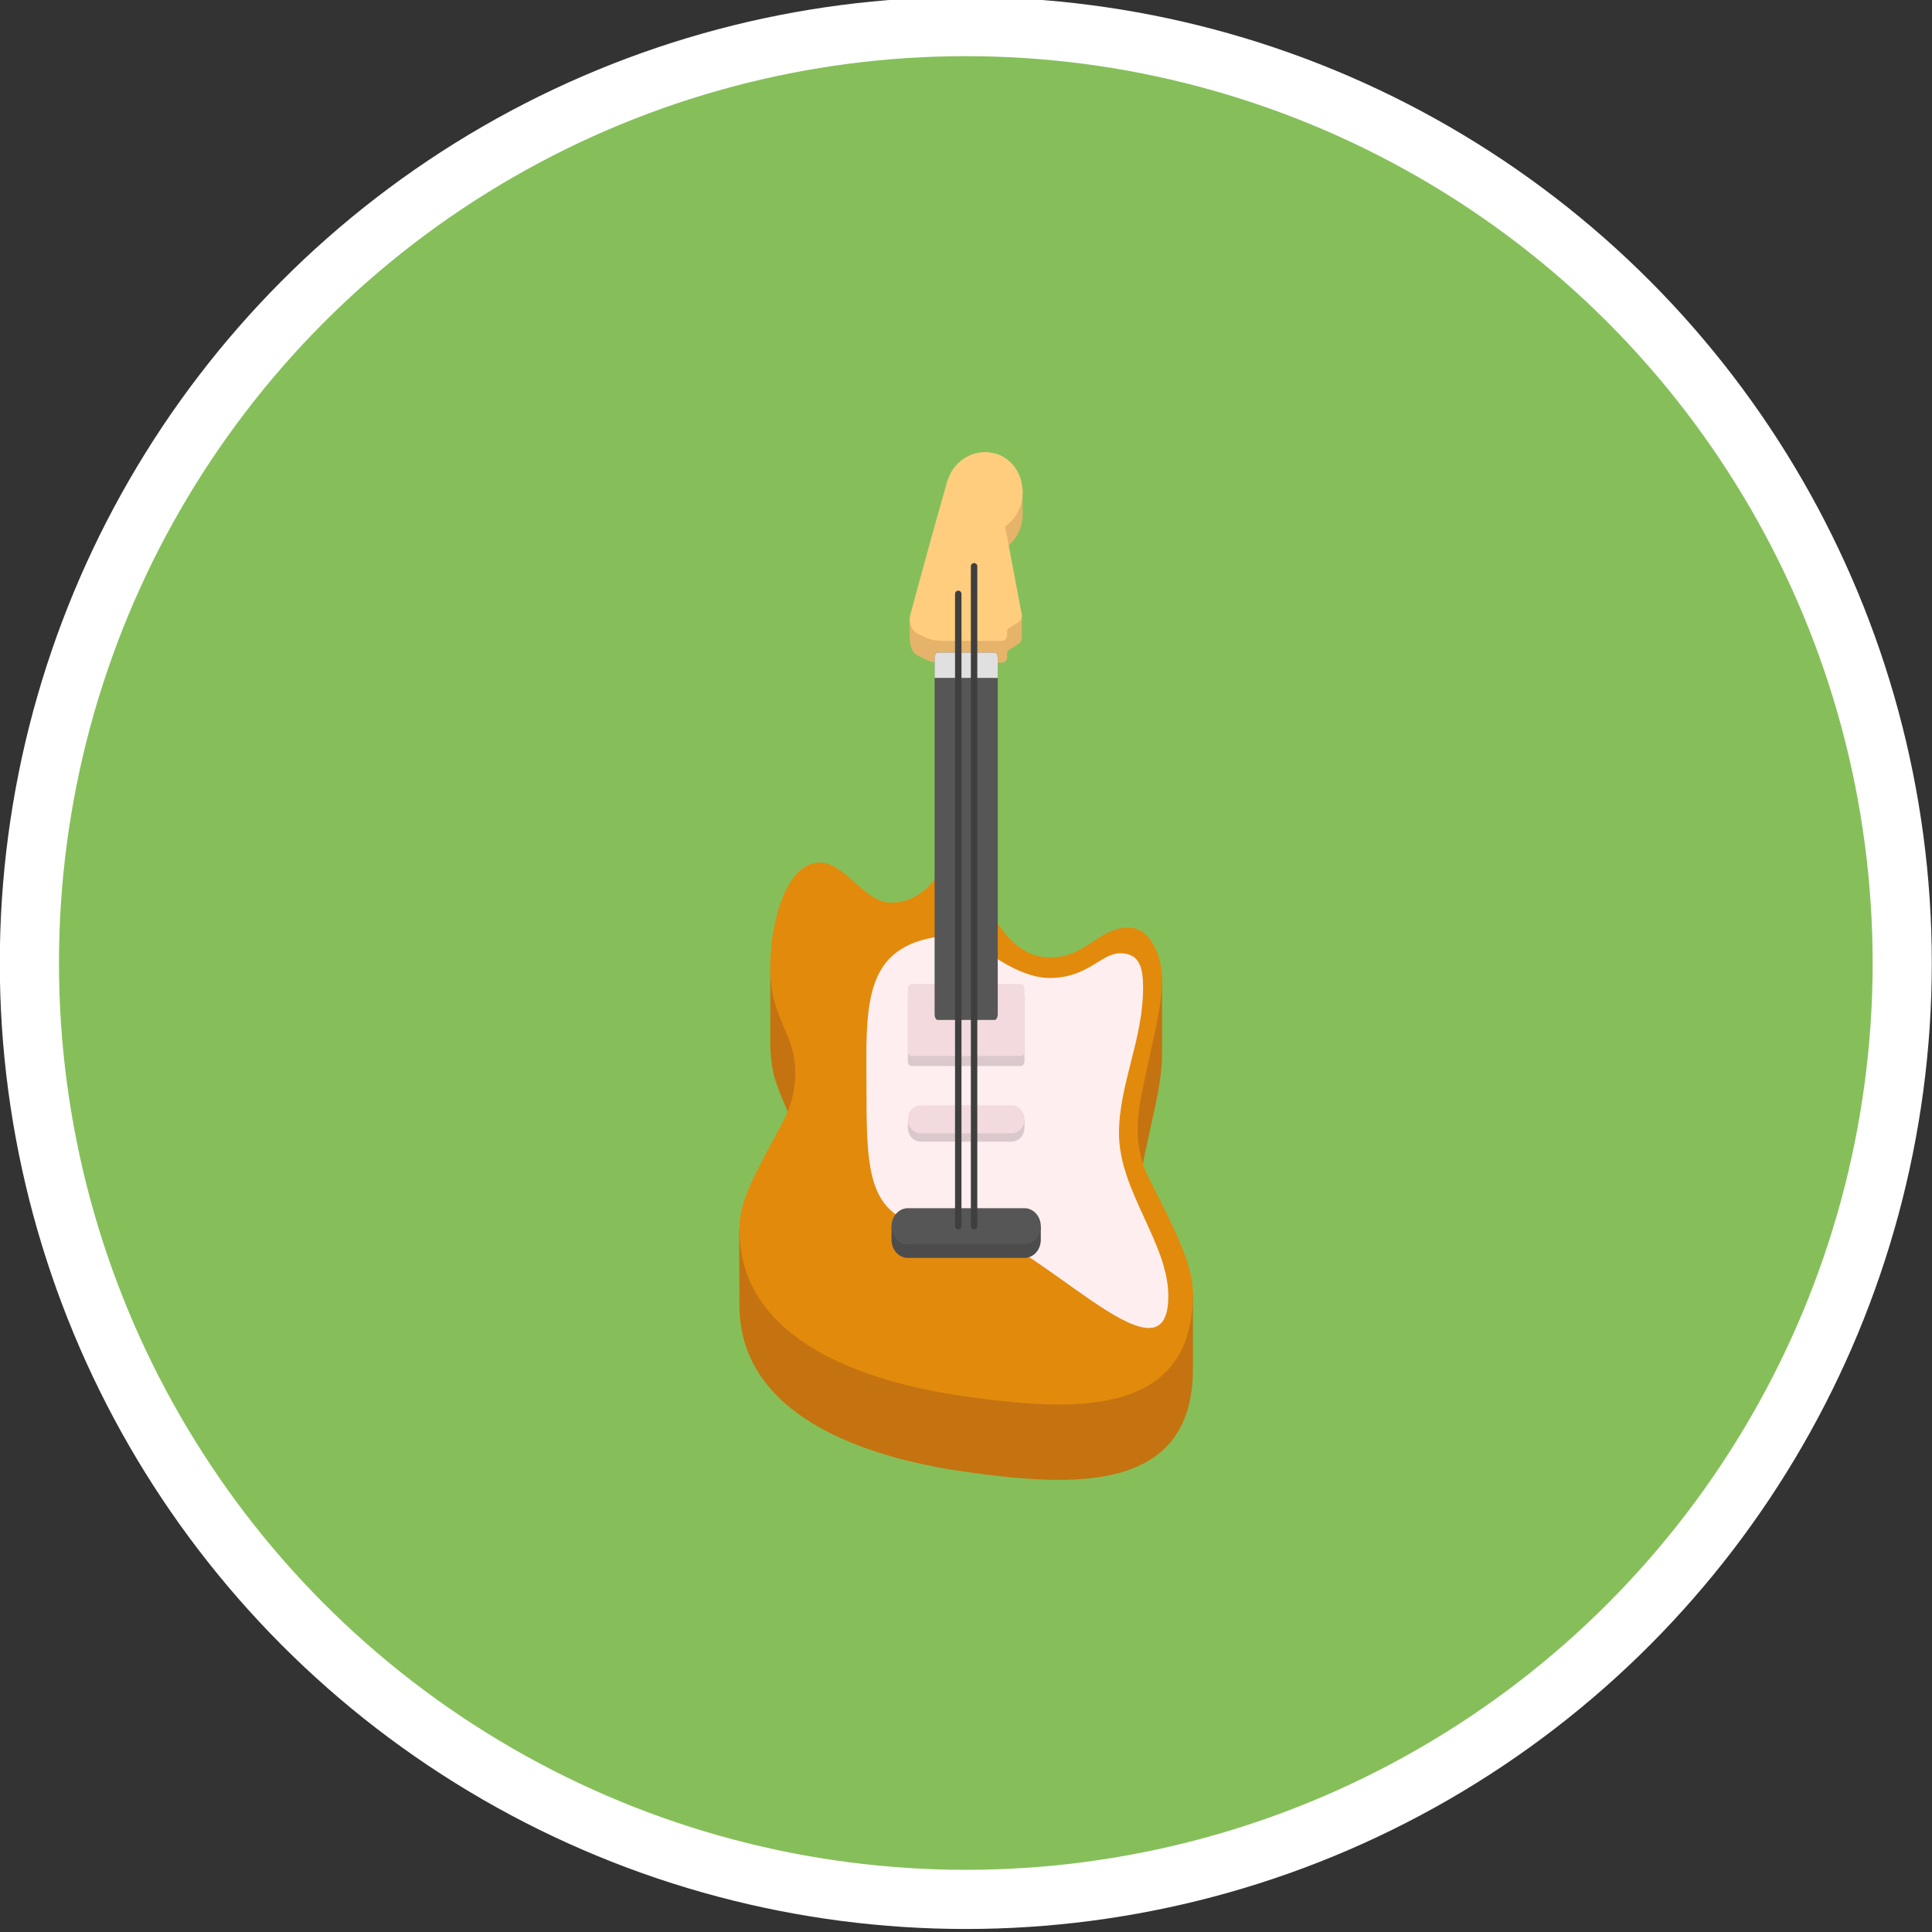 <?xml version="1.0" encoding="utf-8"?>
<!-- Generator: Adobe Illustrator 26.3.1, SVG Export Plug-In . SVG Version: 6.00 Build 0)  -->
<svg version="1.1" id="Camada_1" xmlns="http://www.w3.org/2000/svg" xmlns:xlink="http://www.w3.org/1999/xlink" x="0px" y="0px"
	 viewBox="0 0 300 300" enable-background="new 0 0 300 300" xml:space="preserve">
<rect x="0" y="0" width="300" height="300" fill="#333333" stroke="none"/>
<ellipse fill="#FFFFFF" cx="149.969" cy="149.532" rx="150" ry="150"/>
<circle fill="#86BF5A" cx="149.971" cy="149.532" r="140.813"/>
<path fill="#C47310" d="M178.436,194.727c-2.043-4.021-2.12-8.284-1.194-12.944c1.726-8.686,3.199-13.308,3.199-18.222
	c0-2.997,0-11.701,0-11.701s-11.739,8.52-17.447,8.52c-6.973,0-10.46-9.133-12.283-14.925c-0.804-2.552-0.398-7.304-0.398-7.304
	c-0.586,0.007-0.882,0.011-1.46,0.018c0,0-1.401,13.686-10.575,13.686c-3.983,0-18.667-1.823-18.667-1.823s0,5.139,0,11.701
	c0,4.845,0.984,6.825,2.747,10.959c1.792,4.202,1.408,9.075-0.732,13.085c-1.761,3.302-6.863,5.241-6.863,5.241
	s0.052,8.786,0.052,11.649c0,16.919,18.882,23.607,35.21,25.891c16.327,2.284,35.21,3.493,35.21-15.986c0-2.534,0-11.701,0-11.701
	S180.235,198.268,178.436,194.727z"/>
<path fill="#E28A0C" d="M178.436,183.025c-2.043-4.021-2.12-8.284-1.194-12.944c1.726-8.686,3.199-13.308,3.199-18.222
	c0-2.997-1.608-7.83-5.236-7.83c-4.601,0-6.503,4.649-12.212,4.649c-6.973,0-10.46-9.133-12.283-14.925
	c-0.804-2.552-0.398-7.304-0.398-7.304c-0.586,0.007-0.882,0.011-1.46,0.018c0,0-1.401,13.686-10.575,13.686
	c-3.983,0-7.117-6.219-10.936-6.219c-5.383,0-7.731,9.535-7.731,16.097c0,4.845,0.984,6.825,2.747,10.959
	c1.792,4.202,1.408,9.075-0.732,13.085c-4.907,9.2-6.81,12.425-6.81,16.89c0,16.919,18.882,23.607,35.21,25.891
	c16.327,2.284,35.21,3.493,35.21-15.986C185.236,196.406,182.596,191.211,178.436,183.025z"/>
<path fill="#FFEEF0" d="M150.038,145.172c0,0,6.986,6.688,12.952,6.688s7.959-3.84,10.949-3.84s3.562,2.219,3.562,5.326
	c0,8.094-3.745,15.045-3.745,22.633c0,8.968,7.66,17.063,7.66,25.273c0,15.5-21.514-10.286-31.378-10.286
	c-14.589,0-15.486-5.992-15.486-20.674S133.251,145.172,150.038,145.172z"/>
<path fill="#E5B36A" d="M156.077,85.111c1.647-1.102,2.724-3.049,2.724-5.287c0-1.276-0.02-3.901-0.02-3.901
	s-3.724-2.342-5.811-2.342c-2.641,0-4.968,1.785-5.772,4.25c-0.008-0.007-0.013-0.011-0.022-0.018
	c-2.44,7.372-3.605,11.059-5.923,18.431c0,1.049,0,1.574,0,2.623c0,1.293,0.294,2.446,1.327,2.962
	c0.476,0.238,0.715,0.356,1.195,0.594c0.641,0.317,1.343,0.482,2.063,0.482c3.802,0,5.953,0,9.707,0
	c0.467,0,0.843-0.405,0.843-0.904c0-0.236,0-0.355,0-0.591c0-0.191,0.094-0.368,0.247-0.465c0.626-0.393,0.937-0.589,1.557-0.983
	c0.367-0.233,0.491-0.68,0.491-1.157c0-1.258,0-1.887,0-3.146C157.646,91.44,157.128,89.33,156.077,85.111z"/>
<path fill="#FFCD7D" d="M156.077,81.733c2.04-1.366,3.213-4.028,2.53-6.932c-0.503-2.142-2.092-3.869-4.121-4.4
	c-3.231-0.846-6.334,1.124-7.29,4.052c-0.008-0.007-0.013-0.011-0.022-0.018c-2.4,8.422-3.548,12.632-5.83,21.054
	c-0.321,1.184,0.2,2.446,1.234,2.962c0.27,0.135,0.406,0.203,0.677,0.338c0.978,0.486,2.052,0.738,3.162,0.738
	c3.593,0,5.601,0,9.124,0c0.467,0,0.843-0.405,0.843-0.904c0-0.236,0-0.354,0-0.591c0-0.191,0.094-0.368,0.247-0.465
	c0.626-0.393,0.937-0.589,1.557-0.983c0.367-0.233,0.555-0.694,0.471-1.146C157.634,89.956,157.12,87.216,156.077,81.733z"/>
<path fill="#DBC8CC" d="M158.468,165.537c-6.509,0-10.374,0-16.883,0c-0.339,0-0.613-0.3-0.613-0.67c0-3.946,0-5.919,0-9.865
	c0-0.37,0.274-0.67,0.613-0.67c6.509,0,10.374,0,16.883,0c0.339,0,0.613,0.3,0.613,0.67c0,3.946,0,5.919,0,9.865
	C159.081,165.237,158.807,165.537,158.468,165.537z"/>
<path fill="#F2DADE" d="M158.468,163.98c-6.509,0-10.374,0-16.883,0c-0.339,0-0.613-0.3-0.613-0.67c0-3.946,0-5.919,0-9.865
	c0-0.37,0.274-0.67,0.613-0.67c6.509,0,10.374,0,16.883,0c0.339,0,0.613,0.3,0.613,0.67c0,3.946,0,5.919,0,9.865
	C159.081,163.68,158.807,163.98,158.468,163.98z"/>
<path fill="#565656" d="M154.929,102.237c0,17.401,0,37.829,0,55.231c0,0.509-0.216,0.911-0.491,0.911c-3.438,0-5.385,0-8.823,0
	c-0.275,0-0.491-0.402-0.491-0.911c0-17.401,0-37.829,0-55.231c0-0.496,0.216-0.911,0.491-0.911c3.438,0,5.385,0,8.823,0
	C154.713,101.325,154.929,101.741,154.929,102.237z"/>
<path fill="#E0E0E0" d="M154.929,102.237c0,1.211,0,1.816,0,3.027c-3.812,0-5.993,0-9.805,0c0-1.211,0-1.816,0-3.027
	c0-0.496,0.216-0.911,0.491-0.911c3.438,0,5.385,0,8.823,0C154.713,101.325,154.929,101.741,154.929,102.237z"/>
<path fill="#4C4C4C" d="M159.06,195.33c-6.965,0-11.104,0-18.069,0c-1.417,0-2.555-1.257-2.555-2.808c0-0.844,0-1.265,0-2.109
	c8.962,0,14.215,0,23.178,0c0,0.844,0,1.265,0,2.109C161.615,194.073,160.477,195.33,159.06,195.33z"/>
<path fill="#DBC8CC" d="M157.085,177.276c-5.453,0-8.665,0-14.118,0c-1.109,0-1.996-0.973-1.996-2.173c0-0.519,0-0.779,0-1.298
	c6.98,0,11.129,0,18.109,0c0,0.519,0,0.779,0,1.298C159.081,176.303,158.194,177.276,157.085,177.276z"/>
<path fill="#F2DADE" d="M157.085,175.979c-5.453,0-8.665,0-14.118,0c-1.109,0-1.996-0.973-1.996-2.174l0,0
	c0-1.2,0.887-2.173,1.996-2.173c5.453,0,8.665,0,14.118,0c1.109,0,1.996,0.973,1.996,2.173l0,0
	C159.081,175.005,158.194,175.979,157.085,175.979z"/>
<path fill="#565656" d="M159.06,193.221c-6.965,0-11.104,0-18.069,0c-1.417,0-2.555-1.257-2.555-2.807l0,0
	c0-1.551,1.138-2.808,2.555-2.808c6.965,0,11.104,0,18.069,0c1.417,0,2.555,1.257,2.555,2.808l0,0
	C161.615,191.964,160.477,193.221,159.06,193.221z"/>
<path fill="none" stroke="#3F3F3F" stroke-linecap="round" stroke-miterlimit="10" d="M148.798,190.413c0-31.764,0-66.429,0-98.193"
	/>
<path fill="none" stroke="#3F3F3F" stroke-linecap="round" stroke-miterlimit="10" d="M151.255,190.413c0-33.15,0-69.328,0-102.479"
	/>
</svg>
